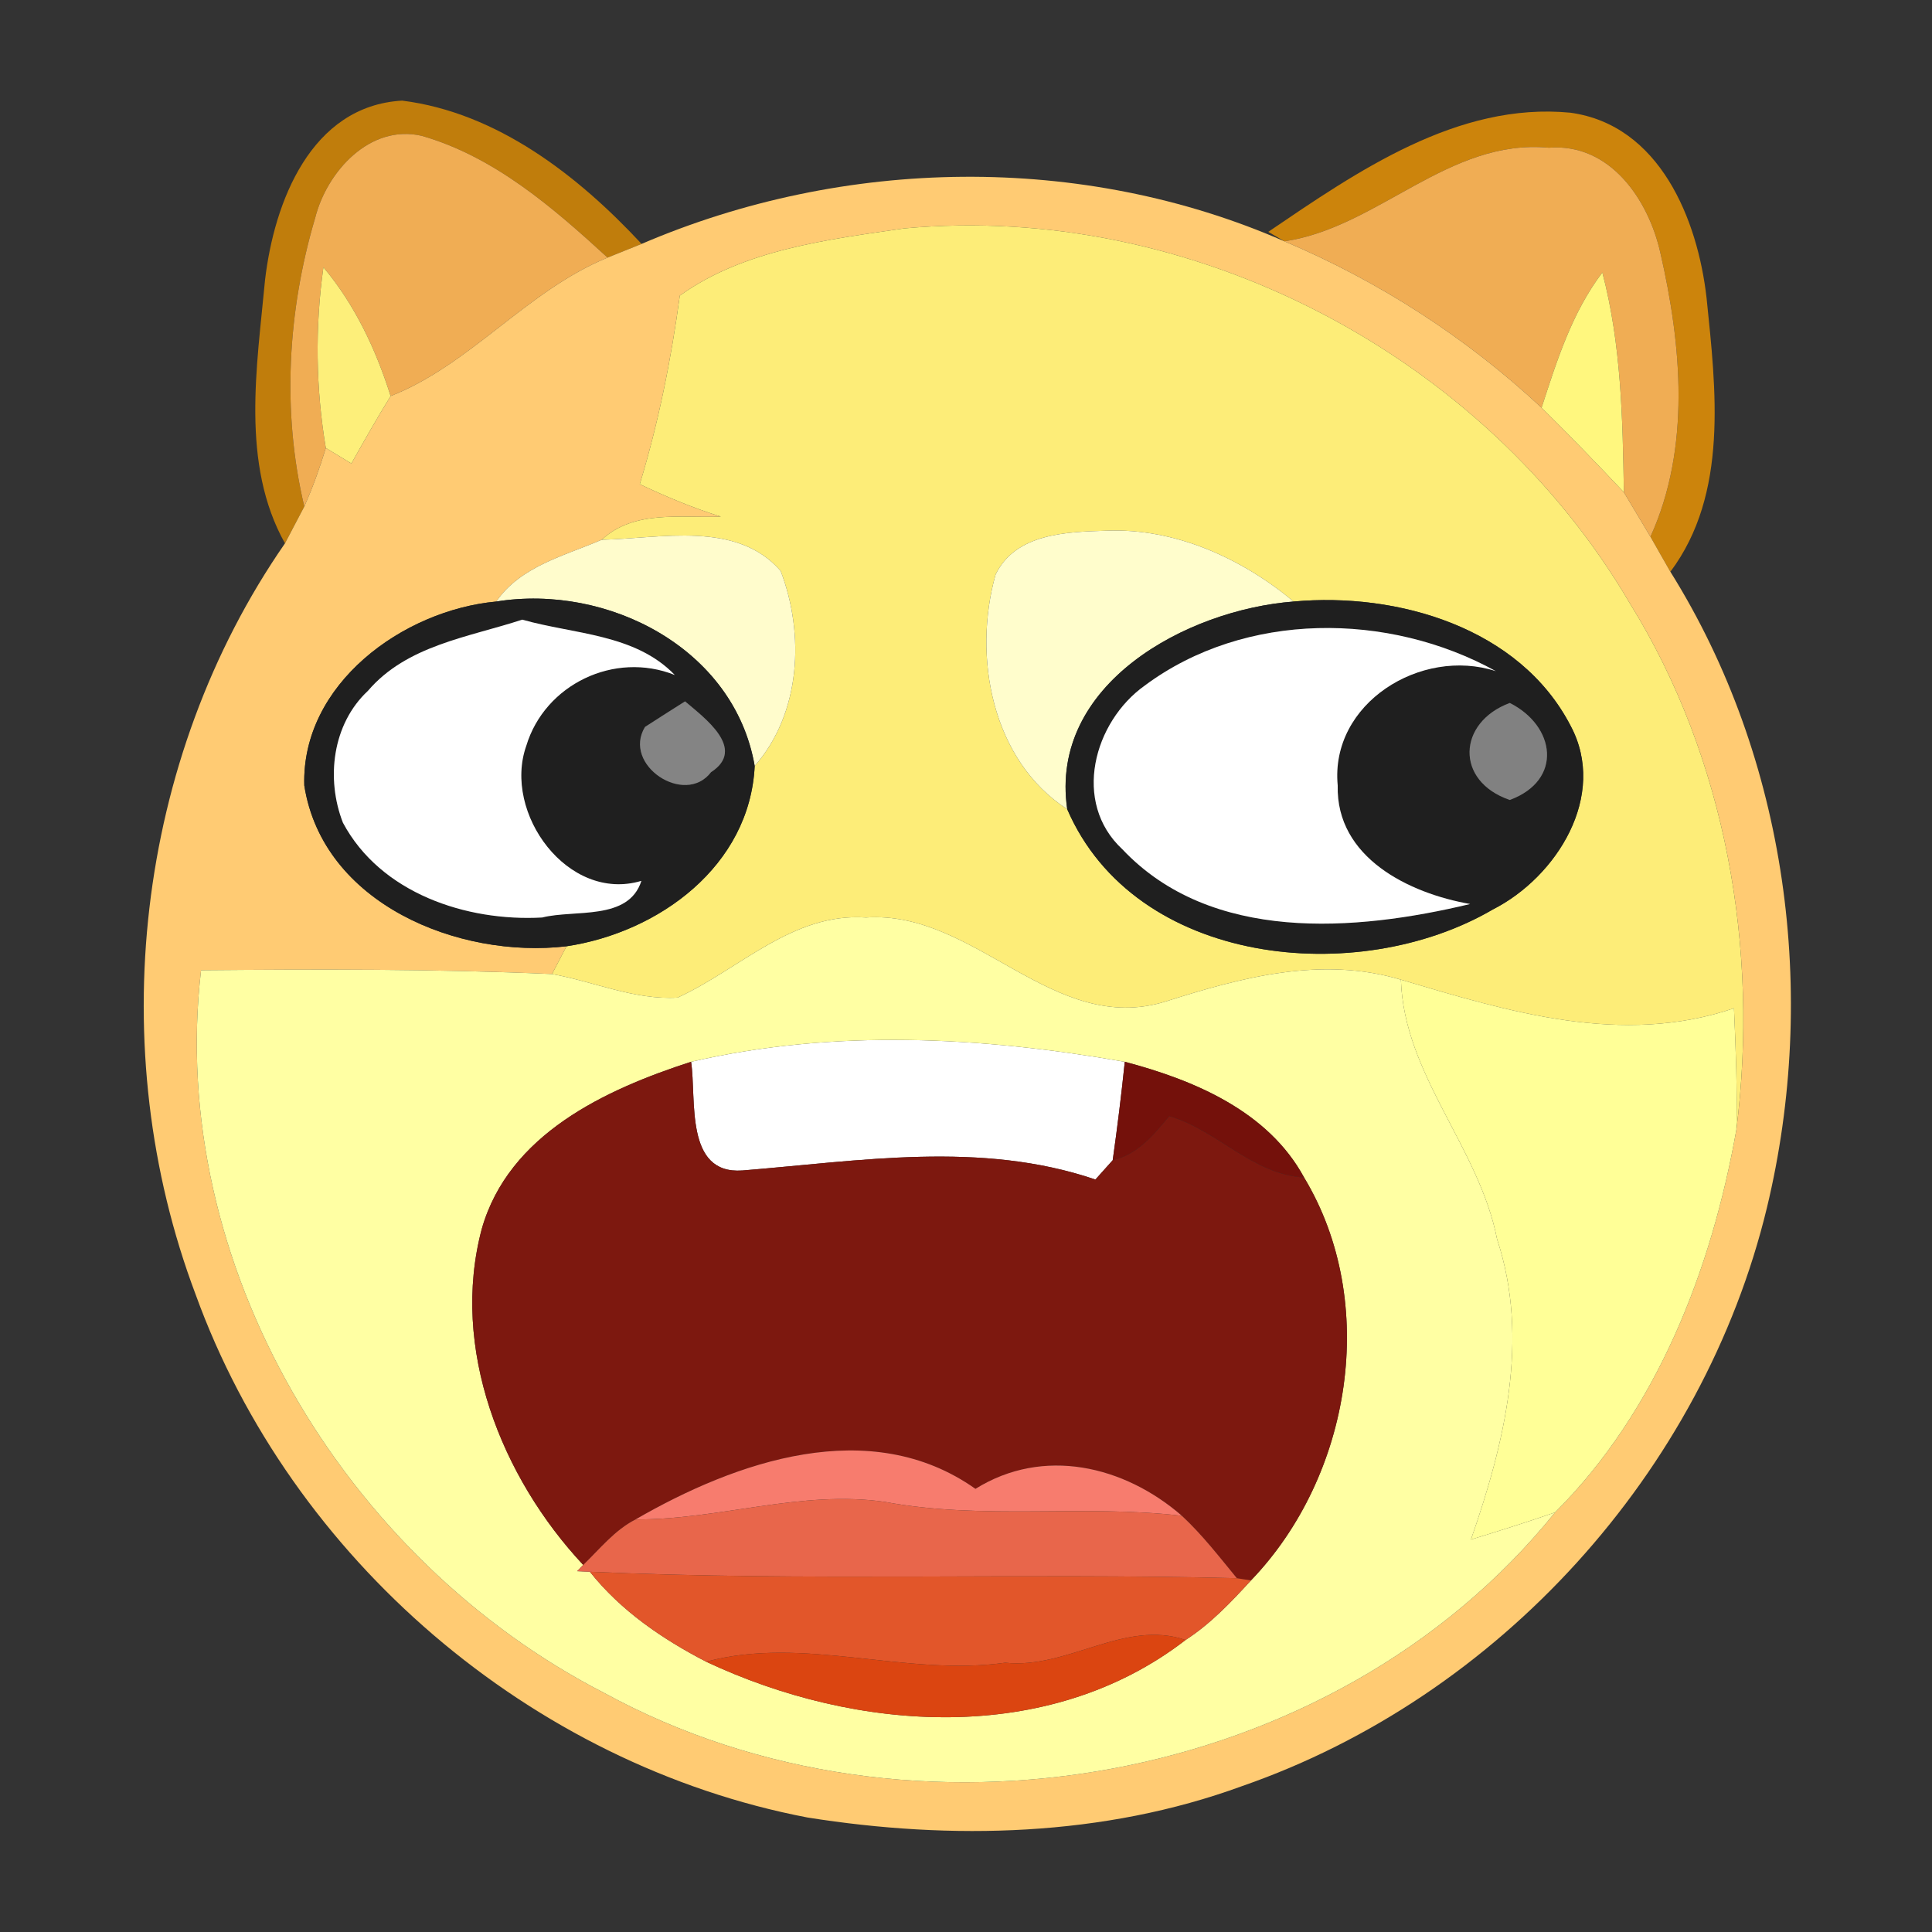 <?xml version="1.0" encoding="UTF-8" ?>
<!DOCTYPE svg PUBLIC "-//W3C//DTD SVG 1.1//EN" "http://www.w3.org/Graphics/SVG/1.1/DTD/svg11.dtd">
<svg width="96pt" height="96pt" viewBox="0 0 96 96" version="1.1" xmlns="http://www.w3.org/2000/svg">
<rect x="0" y="0" width="96" height="96" fill="#333333" stroke="none"/>
<g id="#d08508e5">
<path fill="#d08508" opacity="0.90" d=" M 13.17 13.91 C 13.62 10.06 15.44 5.26 19.98 5.00 C 24.70 5.59 28.73 8.73 31.88 12.12 C 31.46 12.29 30.61 12.63 30.19 12.80 C 27.47 10.31 24.57 7.79 20.96 6.75 C 18.38 6.15 16.24 8.53 15.66 10.83 C 14.29 15.45 14.00 20.46 15.12 25.17 C 14.88 25.62 14.40 26.54 14.16 27.00 C 11.95 23.04 12.77 18.22 13.17 13.91 Z" />
</g>
<g id="#d88b0aee">
<path fill="#d88b0a" opacity="0.93" d=" M 63.02 11.52 C 67.44 8.52 72.42 5.06 78.03 5.60 C 82.47 6.21 84.36 10.90 84.80 14.82 C 85.26 19.32 85.90 24.54 83.00 28.41 C 82.75 27.97 82.25 27.10 82.01 26.67 C 84.02 22.25 83.56 17.16 82.50 12.55 C 81.91 9.92 80.00 7.10 76.96 7.34 C 71.98 6.87 68.47 11.31 63.82 11.99 L 63.02 11.52 Z" />
</g>
<g id="#f0ad54ff">
<path fill="#f0ad54" opacity="1.00" d=" M 15.66 10.83 C 16.24 8.53 18.38 6.15 20.96 6.75 C 24.57 7.79 27.47 10.31 30.19 12.80 C 26.18 14.44 23.38 18.12 19.41 19.68 C 18.68 17.37 17.64 15.15 16.07 13.28 C 15.65 16.26 15.69 19.29 16.19 22.26 C 15.89 23.25 15.54 24.22 15.12 25.17 C 14.00 20.46 14.29 15.45 15.66 10.83 Z" />
<path fill="#f0ad54" opacity="1.00" d=" M 63.82 11.99 C 68.47 11.31 71.98 6.87 76.96 7.34 C 80.00 7.10 81.91 9.92 82.50 12.55 C 83.56 17.16 84.02 22.25 82.01 26.67 C 81.68 26.12 81.02 25.01 80.69 24.46 C 80.63 20.80 80.56 17.11 79.62 13.54 C 78.11 15.53 77.36 17.92 76.60 20.26 C 72.87 16.78 68.53 13.98 63.82 11.99 Z" />
</g>
<g id="#ffcb73ff">
<path fill="#ffcb73" opacity="1.00" d=" M 31.88 12.12 C 41.94 7.80 53.76 7.59 63.82 11.99 C 68.53 13.98 72.87 16.78 76.60 20.26 C 77.99 21.63 79.35 23.04 80.69 24.46 C 81.02 25.01 81.68 26.12 82.01 26.67 C 82.25 27.10 82.75 27.97 83.00 28.41 C 88.82 37.72 90.35 49.39 87.80 60.00 C 84.63 73.14 74.48 84.32 61.72 88.75 C 54.84 91.27 47.29 91.45 40.12 90.31 C 26.39 87.68 14.48 77.46 9.72 64.32 C 5.12 52.13 6.72 37.73 14.16 27.00 C 14.40 26.54 14.88 25.62 15.12 25.17 C 15.54 24.22 15.89 23.25 16.19 22.26 C 16.51 22.45 17.14 22.84 17.46 23.03 C 18.09 21.91 18.73 20.78 19.41 19.68 C 23.38 18.12 26.18 14.44 30.19 12.80 C 30.61 12.63 31.46 12.29 31.88 12.12 M 33.78 14.69 C 33.35 17.86 32.72 21.00 31.79 24.06 C 33.10 24.68 34.43 25.24 35.82 25.67 C 33.81 25.75 31.52 25.32 29.90 26.82 C 28.05 27.62 25.87 28.13 24.66 29.89 C 20.02 30.32 14.97 33.99 15.12 39.03 C 16.04 44.91 22.79 47.65 28.15 47.02 L 27.43 48.40 C 21.63 48.14 15.80 48.16 9.99 48.21 C 8.28 62.80 17.12 77.50 30.02 84.12 C 45.30 92.47 66.27 88.80 77.27 75.15 C 82.33 70.11 85.05 63.08 86.28 56.13 C 87.41 47.17 85.78 37.70 80.98 29.97 C 73.74 17.62 59.22 10.03 44.93 11.35 C 41.13 11.90 36.94 12.41 33.78 14.69 Z" />
</g>
<g id="#fded78ff">
<path fill="#fded78" opacity="1.00" d=" M 33.78 14.69 C 36.94 12.41 41.13 11.90 44.93 11.35 C 59.22 10.03 73.74 17.62 80.98 29.97 C 85.78 37.70 87.41 47.17 86.28 56.13 C 86.33 54.12 86.25 52.11 86.16 50.10 C 80.59 51.99 75.00 50.28 69.61 48.68 C 65.68 47.50 61.70 48.56 57.93 49.76 C 52.32 51.51 48.49 45.22 43.03 45.59 C 39.38 45.34 36.75 48.16 33.67 49.57 C 31.53 49.70 29.50 48.77 27.43 48.40 L 28.15 47.02 C 32.74 46.33 37.26 43.03 37.50 38.06 C 39.80 35.44 39.99 31.51 38.79 28.37 C 36.60 25.85 32.83 26.76 29.90 26.82 C 31.52 25.32 33.81 25.75 35.82 25.67 C 34.43 25.24 33.10 24.68 31.79 24.06 C 32.72 21.00 33.35 17.86 33.78 14.69 M 49.47 28.55 C 48.32 32.63 49.28 37.78 53.03 40.21 C 56.40 48.01 67.48 49.11 74.18 45.19 C 77.35 43.58 79.90 39.53 78.04 36.06 C 75.51 31.18 69.44 29.42 64.28 29.89 C 61.70 27.74 58.39 26.23 54.97 26.37 C 53.00 26.43 50.46 26.50 49.47 28.55 Z" />
</g>
<g id="#fdef7aff">
<path fill="#fdef7a" opacity="1.00" d=" M 16.07 13.28 C 17.64 15.15 18.68 17.37 19.41 19.68 C 18.73 20.78 18.09 21.91 17.46 23.03 C 17.14 22.84 16.51 22.45 16.19 22.26 C 15.69 19.29 15.65 16.26 16.07 13.28 Z" />
</g>
<g id="#fff77eff">
<path fill="#fff77e" opacity="1.00" d=" M 76.60 20.26 C 77.36 17.92 78.11 15.53 79.62 13.54 C 80.56 17.11 80.63 20.80 80.69 24.46 C 79.35 23.04 77.99 21.63 76.60 20.26 Z" />
</g>
<g id="#fffdccff">
<path fill="#fffdcc" opacity="1.00" d=" M 49.47 28.55 C 50.46 26.50 53.00 26.43 54.97 26.37 C 58.39 26.23 61.70 27.74 64.28 29.89 C 58.96 30.30 52.12 33.99 53.03 40.21 C 49.28 37.78 48.32 32.63 49.47 28.55 Z" />
</g>
<g id="#fffcccff">
<path fill="#fffccc" opacity="1.00" d=" M 24.66 29.89 C 25.87 28.13 28.05 27.62 29.90 26.82 C 32.83 26.76 36.60 25.85 38.79 28.37 C 39.99 31.51 39.80 35.44 37.50 38.06 C 36.49 32.21 30.18 29.00 24.66 29.89 Z" />
</g>
<g id="#1f1f1fff">
<path fill="#1f1f1f" opacity="1.00" d=" M 15.12 39.03 C 14.97 33.99 20.02 30.32 24.66 29.89 C 30.18 29.00 36.49 32.21 37.50 38.06 C 37.26 43.03 32.74 46.33 28.15 47.02 C 22.79 47.65 16.04 44.91 15.12 39.03 M 18.28 34.33 C 16.51 35.98 16.19 38.70 17.04 40.88 C 18.91 44.38 23.17 45.80 26.94 45.59 C 28.56 45.18 31.23 45.77 31.87 43.77 C 28.22 44.86 24.97 40.40 26.15 37.06 C 27.07 34.01 30.53 32.34 33.53 33.54 C 31.56 31.49 28.52 31.52 25.95 30.79 C 23.27 31.67 20.22 32.06 18.28 34.33 M 32.05 36.12 C 30.90 38.01 34.03 40.08 35.33 38.37 C 37.12 37.21 34.99 35.66 34.04 34.85 C 33.54 35.16 32.55 35.80 32.05 36.12 Z" />
<path fill="#1f1f1f" opacity="1.00" d=" M 53.03 40.21 C 52.12 33.99 58.96 30.30 64.28 29.89 C 69.44 29.42 75.51 31.18 78.04 36.06 C 79.90 39.53 77.35 43.58 74.18 45.19 C 67.48 49.11 56.40 48.01 53.03 40.21 M 56.89 34.06 C 54.34 35.87 53.26 39.87 55.77 42.20 C 60.17 46.86 67.33 46.29 73.05 44.92 C 70.02 44.39 66.38 42.62 66.47 39.03 C 66.08 34.95 70.61 32.14 74.33 33.35 C 69.00 30.40 61.87 30.36 56.89 34.06 M 75.02 39.75 C 77.69 38.76 77.28 36.06 75.02 34.93 C 72.43 35.89 72.28 38.81 75.02 39.75 Z" />
</g>
<g id="#ffffffff">
<path fill="#ffffff" opacity="1.00" d=" M 18.28 34.33 C 20.22 32.06 23.27 31.67 25.95 30.79 C 28.52 31.52 31.56 31.49 33.53 33.54 C 30.53 32.34 27.07 34.01 26.15 37.06 C 24.97 40.40 28.22 44.86 31.87 43.77 C 31.23 45.77 28.56 45.18 26.94 45.59 C 23.17 45.80 18.91 44.38 17.04 40.88 C 16.19 38.70 16.51 35.98 18.28 34.33 Z" />
<path fill="#ffffff" opacity="1.00" d=" M 56.89 34.06 C 61.87 30.36 69.00 30.40 74.33 33.35 C 70.61 32.14 66.08 34.95 66.47 39.03 C 66.38 42.62 70.02 44.39 73.05 44.92 C 67.33 46.29 60.17 46.86 55.77 42.20 C 53.26 39.87 54.34 35.87 56.89 34.06 Z" />
<path fill="#ffffff" opacity="1.00" d=" M 34.34 52.76 C 41.46 51.12 48.75 51.51 55.89 52.76 C 55.72 54.40 55.52 56.02 55.29 57.65 C 55.07 57.89 54.64 58.37 54.43 58.61 C 48.73 56.67 42.72 57.69 36.89 58.16 C 34.00 58.37 34.62 54.61 34.34 52.76 Z" />
</g>
<g id="#848484ff">
<path fill="#848484" opacity="1.00" d=" M 32.05 36.12 C 32.55 35.80 33.54 35.16 34.04 34.85 C 34.99 35.66 37.12 37.21 35.33 38.37 C 34.03 40.08 30.90 38.01 32.05 36.12 Z" />
</g>
<g id="#818181ff">
<path fill="#818181" opacity="1.00" d=" M 75.02 39.75 C 72.28 38.81 72.43 35.89 75.02 34.93 C 77.28 36.06 77.69 38.76 75.02 39.75 Z" />
</g>
<g id="#ffffa3ff">
<path fill="#ffffa3" opacity="1.00" d=" M 33.67 49.57 C 36.75 48.16 39.38 45.34 43.03 45.59 C 48.49 45.22 52.32 51.51 57.93 49.76 C 61.70 48.56 65.68 47.50 69.61 48.68 C 69.76 53.42 73.50 57.01 74.39 61.58 C 76.03 66.54 74.75 71.74 73.09 76.50 C 74.49 76.07 75.89 75.63 77.27 75.15 C 66.27 88.80 45.30 92.47 30.02 84.12 C 17.12 77.50 8.28 62.80 9.99 48.21 C 15.80 48.16 21.63 48.14 27.43 48.40 C 29.50 48.77 31.53 49.70 33.67 49.57 M 34.34 52.76 C 30.07 54.14 25.28 56.36 23.94 61.06 C 22.36 66.99 24.91 73.41 28.98 77.76 L 28.68 78.07 L 29.31 78.10 C 30.85 80.04 32.91 81.44 35.09 82.57 C 42.55 86.08 52.07 86.77 58.91 81.49 C 60.15 80.69 61.17 79.61 62.16 78.53 C 67.16 73.33 68.54 64.71 64.80 58.51 C 63.02 55.22 59.34 53.67 55.89 52.76 C 48.75 51.51 41.46 51.12 34.34 52.76 Z" />
</g>
<g id="#ffff97ff">
<path fill="#ffff97" opacity="1.00" d=" M 69.61 48.68 C 75.00 50.28 80.59 51.99 86.16 50.10 C 86.25 52.11 86.33 54.12 86.28 56.13 C 85.05 63.08 82.33 70.11 77.27 75.15 C 75.89 75.63 74.49 76.07 73.09 76.50 C 74.75 71.74 76.03 66.54 74.39 61.58 C 73.50 57.01 69.76 53.42 69.61 48.68 Z" />
</g>
<g id="#7d180fff">
<path fill="#7d180f" opacity="1.00" d=" M 23.94 61.06 C 25.28 56.36 30.07 54.14 34.34 52.76 C 34.62 54.61 34.00 58.37 36.89 58.16 C 42.72 57.69 48.73 56.67 54.43 58.61 C 54.64 58.37 55.07 57.89 55.29 57.65 C 56.53 57.37 57.33 56.39 58.10 55.46 C 60.49 56.16 62.21 58.35 64.80 58.51 C 68.54 64.71 67.16 73.33 62.16 78.53 L 61.46 78.42 C 60.58 77.35 59.74 76.26 58.73 75.32 C 55.85 72.82 51.84 71.88 48.47 73.98 C 43.24 70.28 36.58 72.61 31.58 75.50 C 30.54 76.03 29.80 76.97 28.98 77.76 C 24.91 73.41 22.36 66.99 23.94 61.06 Z" />
</g>
<g id="#74110bff">
<path fill="#74110b" opacity="1.00" d=" M 55.89 52.76 C 59.34 53.67 63.02 55.22 64.80 58.51 C 62.21 58.35 60.49 56.16 58.10 55.46 C 57.33 56.39 56.53 57.37 55.29 57.65 C 55.52 56.02 55.72 54.40 55.89 52.76 Z" />
</g>
<g id="#f77c6eff">
<path fill="#f77c6e" opacity="1.00" d=" M 31.58 75.50 C 36.58 72.61 43.24 70.28 48.47 73.98 C 51.84 71.88 55.85 72.82 58.73 75.32 C 53.82 74.74 48.86 75.54 43.98 74.63 C 39.82 74.02 35.74 75.52 31.58 75.50 Z" />
</g>
<g id="#e8664bff">
<path fill="#e8664b" opacity="1.00" d=" M 28.98 77.76 C 29.80 76.97 30.54 76.03 31.58 75.50 C 35.74 75.52 39.82 74.02 43.98 74.63 C 48.86 75.54 53.82 74.74 58.73 75.32 C 59.74 76.26 60.58 77.35 61.46 78.42 C 50.74 78.15 40.02 78.58 29.31 78.10 L 28.68 78.07 L 28.98 77.76 Z" />
</g>
<g id="#e2562aff">
<path fill="#e2562a" opacity="1.00" d=" M 29.31 78.10 C 40.02 78.58 50.74 78.15 61.46 78.42 L 62.16 78.53 C 61.17 79.61 60.15 80.69 58.91 81.49 C 55.88 80.45 53.04 82.95 49.95 82.62 C 44.99 83.32 39.92 81.26 35.09 82.57 C 32.91 81.44 30.85 80.04 29.31 78.10 Z" />
</g>
<g id="#db4511ff">
<path fill="#db4511" opacity="1.00" d=" M 49.95 82.62 C 53.04 82.95 55.88 80.45 58.91 81.49 C 52.07 86.77 42.55 86.08 35.09 82.57 C 39.92 81.26 44.99 83.32 49.95 82.62 Z" />
</g>
</svg>
